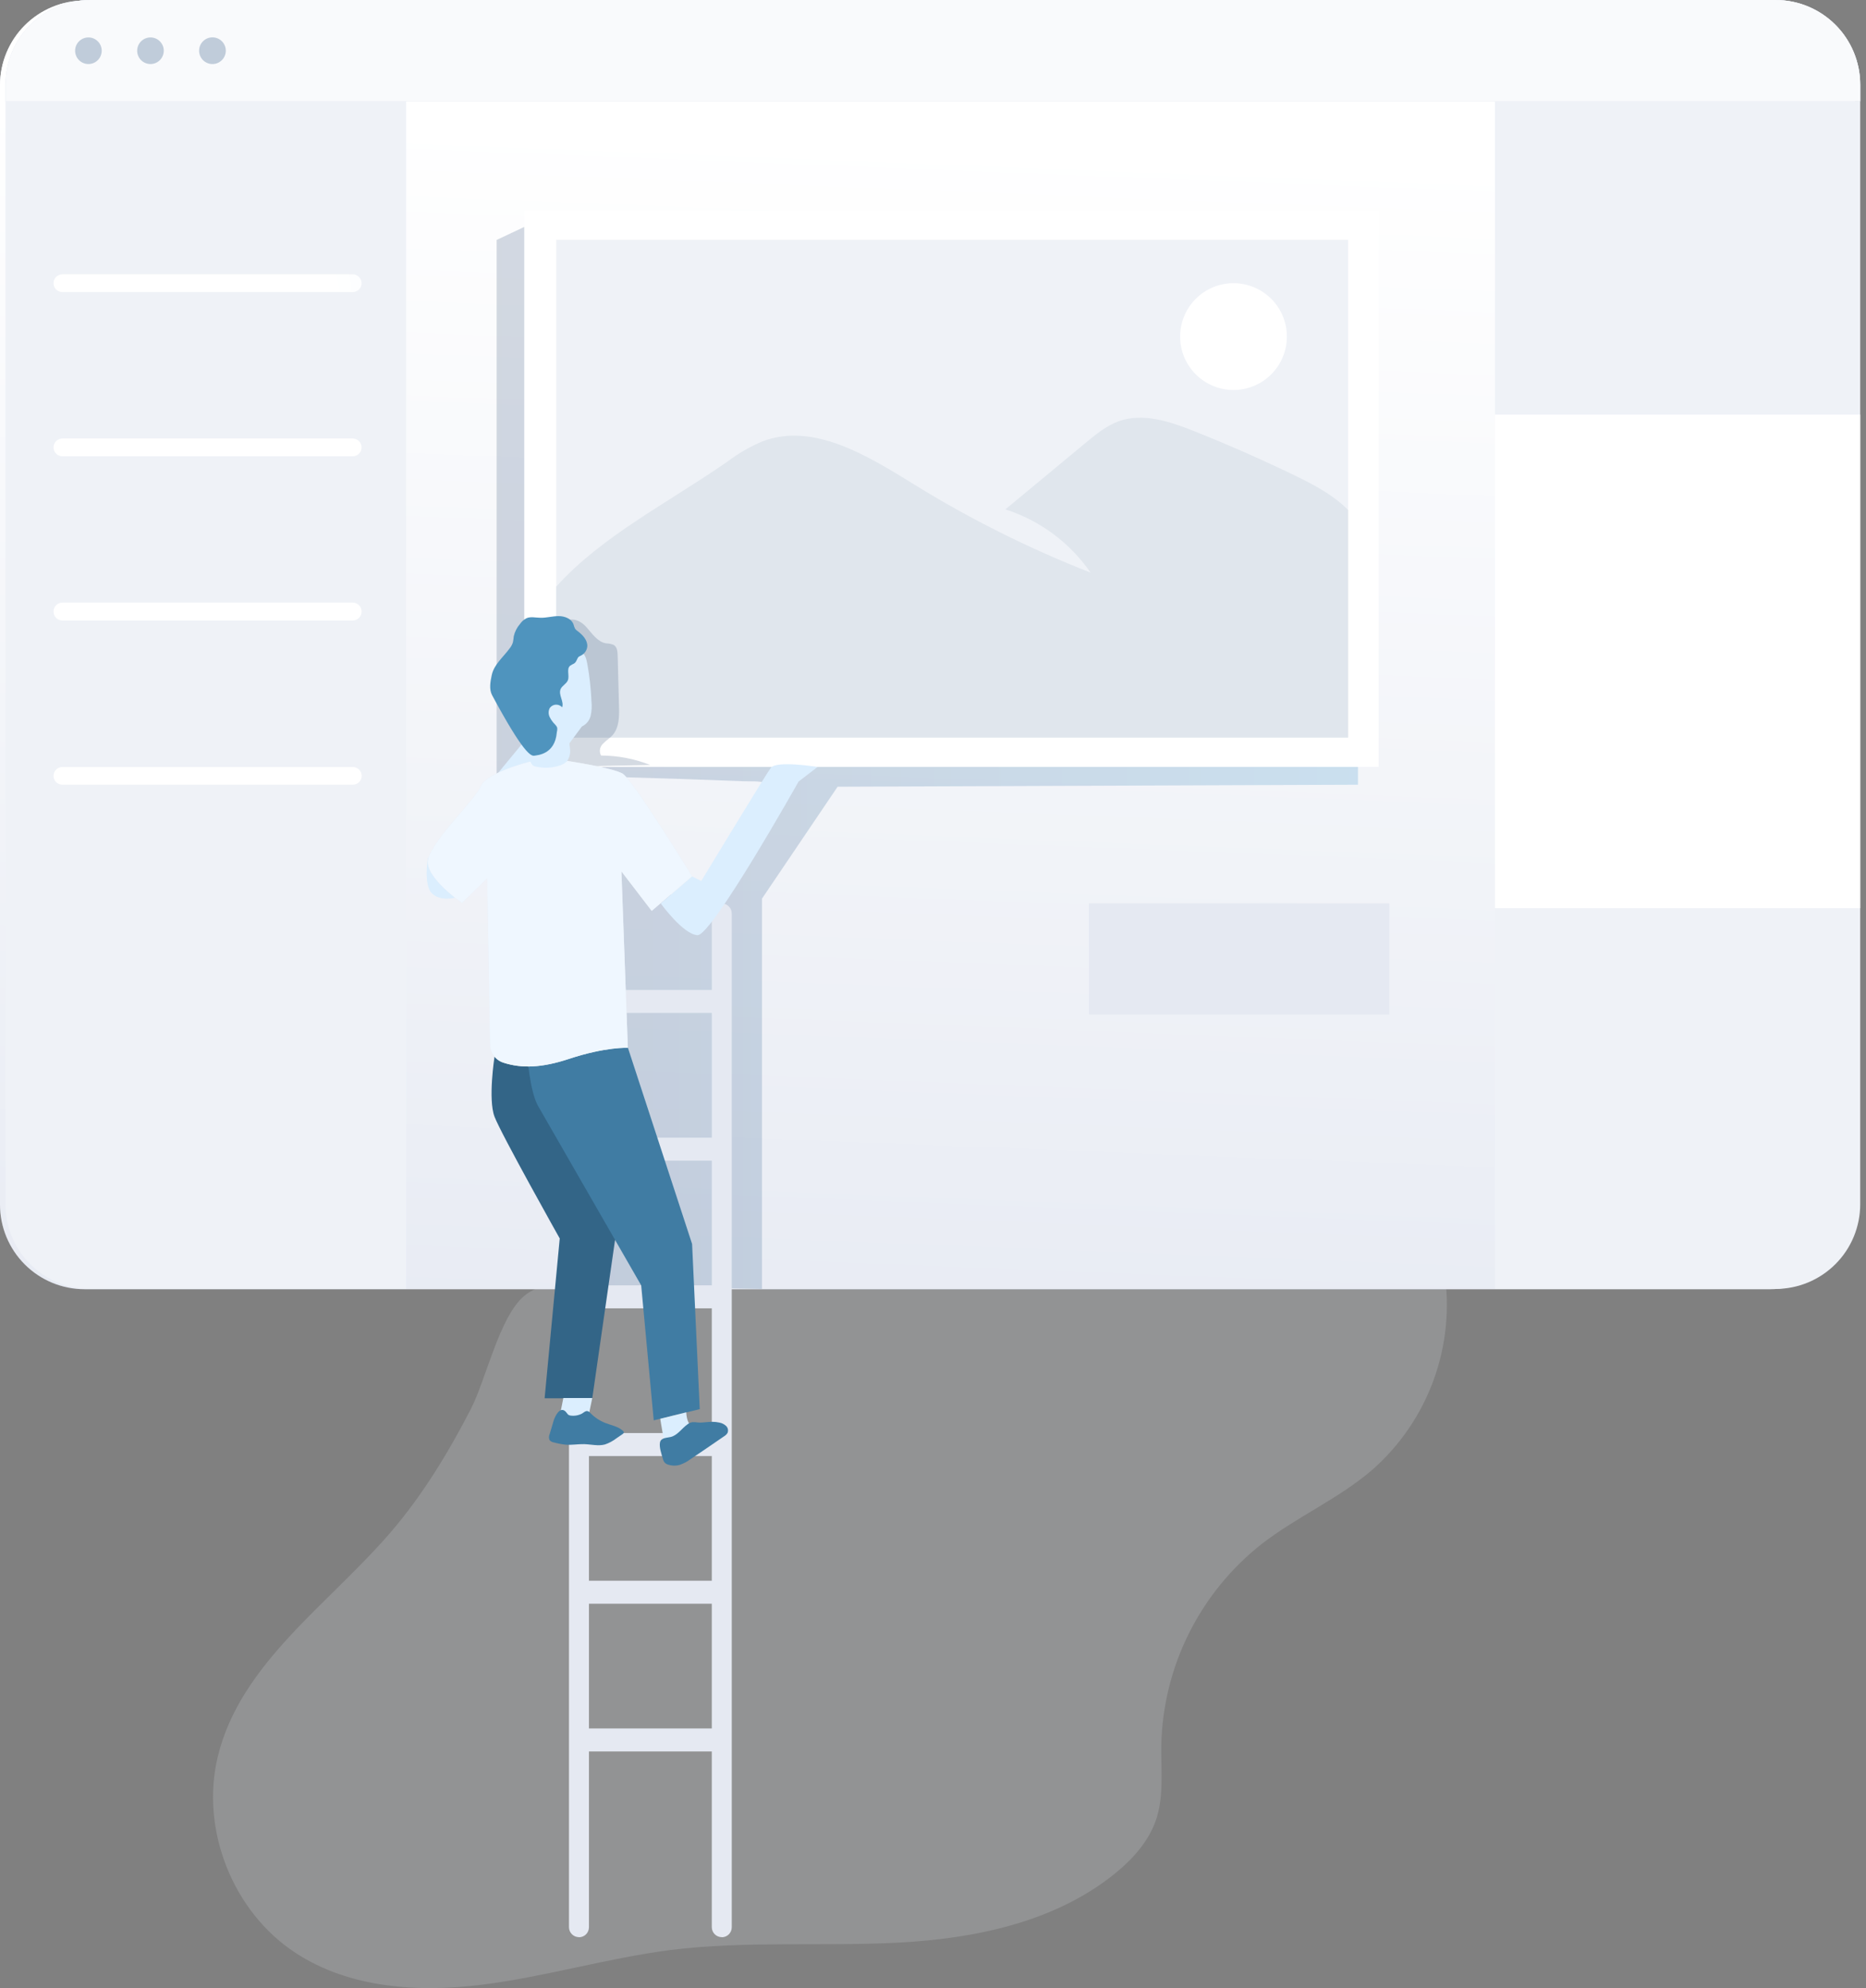 <svg width="216" height="230" viewBox="0 0 216 230" fill="none" xmlns="http://www.w3.org/2000/svg">
<rect x="0" y="0" width="216" height="230" fill="#808080" stroke="none"/>
<g clip-path="url(#clip0)">
<path opacity="0.18" d="M45.303 177.175C38.081 185.606 27.828 192.424 25.213 203.212C23.164 211.655 26.942 221.195 34.214 225.937C40.431 230.012 48.365 230.539 55.721 229.626C63.078 228.714 70.261 226.545 77.63 225.601C86.388 224.508 95.266 225.216 104.079 224.743C112.891 224.269 122.012 222.381 128.91 216.878C131.04 215.179 132.966 213.08 133.833 210.495C134.745 207.757 134.383 204.783 134.426 201.895C134.526 197.392 135.623 192.968 137.639 188.941C139.654 184.914 142.537 181.383 146.081 178.604C150.129 175.473 154.939 173.404 158.826 170.069C162.034 167.255 164.482 163.679 165.945 159.671C167.407 155.663 167.837 151.351 167.195 147.132C166.702 144.097 100.605 146.967 94.188 147.202C88.215 147.425 82.243 147.698 76.27 148.022C72.23 148.242 63.945 147.202 60.706 149.902C57.79 152.328 56.284 159.573 54.485 163.047C51.901 168.05 48.97 172.884 45.303 177.175Z" fill="#E5E9F2"/>
<path d="M214.686 9.836V139.358C214.687 141.954 213.657 144.443 211.824 146.28C209.99 148.117 207.502 149.15 204.907 149.153H9.791C7.194 149.153 4.704 148.122 2.868 146.286C1.032 144.449 0 141.959 0 139.362H0V9.836C0.006 7.243 1.04 4.757 2.875 2.925C4.711 1.093 7.197 0.063 9.791 0.061H204.907C207.498 0.066 209.982 1.097 211.815 2.929C213.647 4.761 214.68 7.245 214.686 9.836V9.836Z" fill="#E5E9F2"/>
<path d="M214.686 9.836V139.358C214.687 141.954 213.657 144.443 211.824 146.28C209.99 148.117 207.502 149.15 204.907 149.153H9.791C7.194 149.153 4.704 148.122 2.868 146.286C1.032 144.449 0 141.959 0 139.362H0V9.836C0.006 7.243 1.04 4.757 2.875 2.925C4.711 1.093 7.197 0.063 9.791 0.061H204.907C207.498 0.066 209.982 1.097 211.815 2.929C213.647 4.761 214.68 7.245 214.686 9.836V9.836Z" fill="url(#paint0_linear)"/>
<path opacity="0.19" d="M60.69 26.252L57.489 27.758V92.316L65.863 122.543L67.018 148.734L88.202 149.119V103.967L96.957 91.021L157.196 90.787V87.432L60.69 26.252ZM89.053 92.412C88.206 94.338 86.404 96.14 85.144 97.827C83.603 99.902 82.038 101.97 80.449 104.032C80.309 104.238 80.132 104.414 79.925 104.552C79.182 104.972 78.319 104.275 77.78 103.616C74.684 99.875 72.294 95.602 70.727 91.006C70.621 90.781 70.603 90.524 70.677 90.286C70.835 89.939 71.309 89.901 71.69 89.901C76.466 90.031 81.242 90.192 86.018 90.382C87.651 90.444 90.059 90.093 89.05 92.4L89.053 92.412Z" fill="url(#paint1_linear)"/>
<path d="M159.581 24.35H60.686V88.726H159.581V24.35Z" fill="white"/>
<path d="M156.056 27.747H64.388V85.329H156.056V27.747Z" fill="#EFF2F7"/>
<path d="M156.056 59.014V85.329H64.388V67.873C69.611 62.042 77.329 58.178 84.204 53.406C85.455 52.462 86.817 51.674 88.26 51.061C94.161 48.834 100.42 52.713 105.785 56.029C112.282 60.045 119.128 63.465 126.241 66.248C123.85 62.789 120.384 60.216 116.381 58.93L125.733 51.18C126.888 50.221 128.082 49.254 129.496 48.734C132.334 47.721 135.454 48.777 138.254 49.89C142.173 51.454 146.032 53.152 149.832 54.986C152.066 56.079 154.331 57.246 156.056 59.014Z" fill="#E0E6ED"/>
<path opacity="0.19" d="M67.927 72.607C68.574 73.35 69.195 74.275 70.165 74.433C70.471 74.437 70.773 74.501 71.055 74.621C71.44 74.86 71.486 75.392 71.498 75.835C71.552 77.835 71.604 79.833 71.656 81.828C71.686 82.949 71.656 84.185 70.932 85.025C70.6 85.41 70.161 85.656 69.811 86.034C69.623 86.203 69.498 86.431 69.454 86.68C69.411 86.929 69.453 87.186 69.572 87.409C71.522 87.414 73.455 87.785 75.269 88.503L64.784 88.718C64.52 88.748 64.252 88.7 64.014 88.58C63.656 88.345 63.602 87.852 63.59 87.424C63.548 85.71 63.59 83.996 63.683 82.286C63.793 81.151 63.811 80.008 63.737 78.87C63.594 77.441 63.105 76.012 63.382 74.602C63.822 72.326 66.082 70.485 67.927 72.607Z" fill="url(#paint2_linear)"/>
<path d="M142.784 45.118C146.196 45.118 148.962 42.352 148.962 38.94C148.962 35.528 146.196 32.762 142.784 32.762C139.372 32.762 136.606 35.528 136.606 38.94C136.606 42.352 139.372 45.118 142.784 45.118Z" fill="white"/>
<path d="M67.018 224.126C67.325 224.126 67.619 224.004 67.835 223.788C68.052 223.571 68.174 223.277 68.174 222.971V105.685C68.174 105.378 68.052 105.084 67.835 104.868C67.619 104.651 67.325 104.529 67.018 104.529C66.712 104.529 66.418 104.651 66.201 104.868C65.985 105.084 65.863 105.378 65.863 105.685V222.959C65.863 223.266 65.985 223.56 66.201 223.776C66.418 223.993 66.712 224.115 67.018 224.115V224.126Z" fill="#E5E9F2"/>
<path d="M83.549 224.126C83.856 224.126 84.15 224.004 84.367 223.788C84.583 223.571 84.705 223.277 84.705 222.971V105.685C84.705 105.378 84.583 105.084 84.367 104.868C84.15 104.651 83.856 104.529 83.549 104.529V104.529C83.243 104.529 82.949 104.651 82.733 104.868C82.516 105.084 82.394 105.378 82.394 105.685V222.959C82.394 223.266 82.516 223.56 82.733 223.776C82.949 223.993 83.243 224.115 83.549 224.115V224.126Z" fill="#E5E9F2"/>
<path d="M83.549 114.528H67.022V117.19H83.549V114.528Z" fill="#E5E9F2"/>
<path d="M83.549 131.618H67.022V134.279H83.549V131.618Z" fill="#E5E9F2"/>
<path d="M83.549 148.704H67.022V151.365H83.549V148.704Z" fill="#E5E9F2"/>
<path d="M83.549 165.793H67.022V168.455H83.549V165.793Z" fill="#E5E9F2"/>
<path d="M83.549 182.879H67.022V185.54H83.549V182.879Z" fill="#E5E9F2"/>
<path d="M83.549 199.969H67.022V202.63H83.549V199.969Z" fill="#E5E9F2"/>
<path d="M67.018 224.126C67.325 224.126 67.619 224.004 67.835 223.788C68.052 223.571 68.174 223.277 68.174 222.971V105.685C68.174 105.378 68.052 105.084 67.835 104.868C67.619 104.651 67.325 104.529 67.018 104.529C66.712 104.529 66.418 104.651 66.201 104.868C65.985 105.084 65.863 105.378 65.863 105.685V222.959C65.863 223.266 65.985 223.56 66.201 223.776C66.418 223.993 66.712 224.115 67.018 224.115V224.126Z" fill="url(#paint3_linear)"/>
<path d="M83.549 224.126C83.856 224.126 84.15 224.004 84.367 223.788C84.583 223.571 84.705 223.277 84.705 222.971V105.685C84.705 105.378 84.583 105.084 84.367 104.868C84.15 104.651 83.856 104.529 83.549 104.529V104.529C83.243 104.529 82.949 104.651 82.733 104.868C82.516 105.084 82.394 105.378 82.394 105.685V222.959C82.394 223.266 82.516 223.56 82.733 223.776C82.949 223.993 83.243 224.115 83.549 224.115V224.126Z" fill="url(#paint4_linear)"/>
<path d="M83.549 114.528H67.022V117.19H83.549V114.528Z" fill="url(#paint5_linear)"/>
<path d="M83.549 131.618H67.022V134.279H83.549V131.618Z" fill="url(#paint6_linear)"/>
<path d="M83.549 148.704H67.022V151.365H83.549V148.704Z" fill="url(#paint7_linear)"/>
<path d="M83.549 165.793H67.022V168.455H83.549V165.793Z" fill="url(#paint8_linear)"/>
<path d="M83.549 182.879H67.022V185.54H83.549V182.879Z" fill="url(#paint9_linear)"/>
<path d="M83.549 199.969H67.022V202.63H83.549V199.969Z" fill="url(#paint10_linear)"/>
<path d="M215.329 9.799V11.724H0.639V9.799C0.639 7.2 1.671 4.709 3.508 2.871C5.345 1.034 7.836 0.001 10.434 0H205.534C208.132 0.001 210.623 1.033 212.459 2.87C214.296 4.707 215.328 7.197 215.329 9.795V9.799Z" fill="#E5E9F2"/>
<path d="M215.329 9.799V11.724H0.639V9.799C0.639 7.2 1.671 4.709 3.508 2.871C5.345 1.034 7.836 0.001 10.434 0H205.534C208.132 0.001 210.623 1.033 212.459 2.87C214.296 4.707 215.328 7.197 215.329 9.795V9.799Z" fill="#E5E9F2"/>
<path d="M215.329 9.799V11.724H0.639V9.799C0.639 7.2 1.671 4.709 3.508 2.871C5.345 1.034 7.836 0.001 10.434 0H205.534C208.132 0.001 210.623 1.033 212.459 2.87C214.296 4.707 215.328 7.197 215.329 9.795V9.799Z" fill="#F9FAFC"/>
<path d="M11.774 5.87C11.774 6.174 11.684 6.472 11.515 6.726C11.345 6.979 11.105 7.177 10.823 7.293C10.542 7.41 10.232 7.44 9.933 7.381C9.634 7.321 9.36 7.175 9.144 6.959C8.929 6.744 8.782 6.469 8.723 6.17C8.663 5.871 8.694 5.562 8.81 5.28C8.927 4.999 9.124 4.758 9.378 4.589C9.631 4.419 9.929 4.329 10.234 4.329C10.642 4.329 11.034 4.491 11.323 4.78C11.612 5.069 11.774 5.461 11.774 5.87Z" fill="#C0CCDA"/>
<path d="M18.958 5.87C18.958 6.174 18.867 6.472 18.698 6.726C18.529 6.979 18.288 7.177 18.007 7.293C17.725 7.41 17.415 7.44 17.116 7.381C16.818 7.321 16.543 7.175 16.328 6.959C16.112 6.744 15.966 6.469 15.906 6.17C15.847 5.871 15.877 5.562 15.994 5.28C16.11 4.999 16.308 4.758 16.561 4.589C16.814 4.419 17.112 4.329 17.417 4.329C17.826 4.329 18.218 4.491 18.506 4.78C18.795 5.069 18.958 5.461 18.958 5.87Z" fill="#C0CCDA"/>
<path d="M24.593 7.41C25.446 7.41 26.137 6.719 26.137 5.866C26.137 5.013 25.446 4.321 24.593 4.321C23.74 4.321 23.048 5.013 23.048 5.866C23.048 6.719 23.74 7.41 24.593 7.41Z" fill="#C0CCDA"/>
<path d="M47.017 11.736V149.12H10.426C7.829 149.12 5.339 148.088 3.502 146.252C1.665 144.416 0.633 141.926 0.632 139.329V11.736H47.017Z" fill="#EFF2F7"/>
<path d="M40.827 33.794H7.226C6.953 33.793 6.692 33.684 6.5 33.492C6.307 33.299 6.198 33.038 6.197 32.766C6.197 32.631 6.223 32.498 6.274 32.373C6.325 32.249 6.4 32.136 6.495 32.04C6.589 31.945 6.702 31.869 6.826 31.817C6.95 31.765 7.083 31.738 7.218 31.737H40.827C41.1 31.738 41.361 31.847 41.553 32.04C41.746 32.232 41.855 32.493 41.856 32.766V32.766C41.855 33.038 41.746 33.299 41.553 33.492C41.361 33.684 41.1 33.793 40.827 33.794Z" fill="url(#paint11_linear)"/>
<path d="M40.827 52.791H7.226C6.953 52.79 6.692 52.681 6.5 52.488C6.307 52.296 6.198 52.035 6.197 51.762V51.762C6.197 51.49 6.305 51.228 6.497 51.035C6.689 50.842 6.949 50.732 7.222 50.73H40.827C41.1 50.731 41.362 50.84 41.555 51.034C41.747 51.227 41.856 51.489 41.856 51.762C41.854 52.034 41.745 52.295 41.552 52.487C41.36 52.68 41.099 52.789 40.827 52.791V52.791Z" fill="url(#paint12_linear)"/>
<path d="M40.827 71.79H7.226C6.953 71.789 6.692 71.681 6.5 71.488C6.307 71.295 6.198 71.034 6.197 70.762C6.195 70.626 6.22 70.49 6.271 70.363C6.322 70.236 6.397 70.121 6.493 70.023C6.588 69.926 6.702 69.849 6.828 69.796C6.954 69.742 7.089 69.715 7.226 69.714H40.827C41.099 69.716 41.36 69.825 41.552 70.018C41.745 70.21 41.854 70.471 41.856 70.743V70.743C41.858 70.879 41.833 71.015 41.782 71.142C41.731 71.268 41.656 71.384 41.56 71.481C41.465 71.579 41.35 71.656 41.225 71.709C41.099 71.762 40.964 71.79 40.827 71.79Z" fill="url(#paint13_linear)"/>
<path d="M40.827 90.786H7.226C7.091 90.787 6.958 90.761 6.833 90.71C6.709 90.659 6.596 90.584 6.5 90.489C6.405 90.394 6.329 90.282 6.277 90.157C6.225 90.033 6.198 89.9 6.197 89.766C6.197 89.631 6.223 89.498 6.274 89.373C6.325 89.249 6.4 89.136 6.495 89.04C6.589 88.945 6.702 88.869 6.826 88.817C6.95 88.765 7.083 88.738 7.218 88.737H40.827C41.098 88.735 41.358 88.839 41.553 89.027C41.747 89.215 41.86 89.472 41.867 89.743V89.743C41.869 89.88 41.843 90.016 41.791 90.143C41.74 90.27 41.663 90.386 41.566 90.483C41.469 90.58 41.354 90.657 41.227 90.709C41.1 90.761 40.964 90.787 40.827 90.786V90.786Z" fill="url(#paint14_linear)"/>
<path d="M52.656 103.863C52.656 103.863 50.965 104.313 49.99 103.351C49.016 102.388 49.52 99.295 49.52 99.295L67.018 78.072L67.365 84.038L52.656 103.863Z" fill="#DBEEFE"/>
<path d="M160.821 104.514H126.048V117.378H160.821V104.514Z" fill="#E5E9F2"/>
<path d="M215.329 11.736V139.321C215.33 140.607 215.078 141.88 214.587 143.068C214.096 144.257 213.375 145.337 212.467 146.246C211.558 147.156 210.48 147.878 209.292 148.371C208.105 148.864 206.832 149.119 205.546 149.12H173.046V11.736H215.329Z" fill="#EFF2F7"/>
<path d="M215.329 47.972H173.046V105.069H215.329V47.972Z" fill="url(#paint15_linear)"/>
<path d="M76.482 104.518C76.482 104.518 79.074 108.108 80.738 108.192C82.402 108.277 92.439 90.421 92.439 90.421L94.638 88.73C94.638 88.73 89.866 87.96 89.223 88.834C88.58 89.708 81.169 101.93 81.169 101.93L80.114 101.394L76.482 104.518Z" fill="#DBEEFE"/>
<path d="M57.243 122.258C57.243 122.258 56.473 127.169 57.243 129.191C58.013 131.213 64.792 143.281 64.792 143.281L63.043 161.768H68.559L71.22 143.281L68.174 129.191L71.76 121.295L57.243 122.258Z" fill="#336587"/>
<path d="M62.369 128.101L74.221 148.707L75.673 164.322L81 163.028L80.114 143.92L72.584 120.914L61.029 122.008C61.029 122.008 61.314 126.414 62.369 128.101Z" fill="#407CA3"/>
<path d="M76.428 164.141C76.428 164.141 77.052 168.17 77.337 168.462C77.622 168.755 79.856 168.181 79.856 168.181L83.549 165.797C83.549 165.797 83.549 164.641 80.769 165.319C80.769 165.319 79.528 165.393 79.436 163.394L76.428 164.141Z" fill="#DBEEFE"/>
<path d="M68.559 161.741L68.174 163.586L71.328 165.793C71.328 165.793 71.201 166.375 70.084 166.633C68.967 166.891 63.991 166.475 63.922 165.974C63.852 165.473 64.723 163.887 64.792 163.713C64.861 163.54 65.208 161.741 65.208 161.741H68.559Z" fill="#DBEEFE"/>
<path d="M61.391 88.11C61.391 88.11 56.319 89.342 55.633 90.991C54.947 92.639 49.382 97.789 49.52 99.819C49.659 101.848 53.476 104.464 53.476 104.464L56.395 101.617L56.723 120.852C56.731 121.317 56.884 121.768 57.16 122.142C57.436 122.516 57.822 122.795 58.264 122.94C60.459 123.653 62.824 123.51 65.851 122.509C70.161 121.084 72.676 121.226 72.676 121.226L71.933 100.812L75.438 105.38L80.114 101.371C80.114 101.371 73.246 90.201 72.076 89.508C70.905 88.815 65.662 88.033 65.662 88.033C65.662 88.033 63.348 89.439 61.391 88.11Z" fill="#E5E9F2"/>
<path d="M61.391 88.11C61.391 88.11 56.319 89.342 55.633 90.991C54.947 92.639 49.382 97.789 49.52 99.819C49.659 101.848 53.476 104.464 53.476 104.464L56.395 101.617L56.723 120.852C56.731 121.317 56.884 121.768 57.16 122.142C57.436 122.516 57.822 122.795 58.264 122.94C60.459 123.653 62.824 123.51 65.851 122.509C70.161 121.084 72.676 121.226 72.676 121.226L71.933 100.812L75.438 105.38L80.114 101.371C80.114 101.371 73.246 90.201 72.076 89.508C70.905 88.815 65.662 88.033 65.662 88.033C65.662 88.033 63.348 89.439 61.391 88.11Z" fill="#EFF7FF"/>
<path d="M67.981 76.782C68.243 78.227 68.405 79.688 68.466 81.154C68.525 81.704 68.493 82.259 68.374 82.799C68.311 83.068 68.188 83.32 68.014 83.534C67.84 83.749 67.619 83.922 67.369 84.039C67.044 84.113 66.728 84.22 66.425 84.359C66.201 84.52 66.043 84.757 65.978 85.025C65.89 85.535 65.89 86.056 65.978 86.566C66.058 87.079 65.944 87.603 65.659 88.037C65.402 88.309 65.071 88.5 64.707 88.588C63.845 88.858 62.927 88.895 62.046 88.695C61.907 88.673 61.775 88.617 61.661 88.534C61.541 88.413 61.455 88.263 61.41 88.099C61.09 87.114 60.833 86.111 60.64 85.094C60.28 83.673 60.06 82.221 59.981 80.757C59.905 79.285 60.285 77.824 61.068 76.575C61.892 75.361 63.309 74.498 64.773 74.595C65.586 74.695 66.376 74.934 67.107 75.303C67.712 75.596 67.85 76.12 67.981 76.782Z" fill="#DBEEFE"/>
<path d="M67.981 74.783C68.02 74.055 67.442 73.447 66.86 73.012C66.75 72.94 66.652 72.85 66.572 72.746C66.491 72.584 66.429 72.413 66.387 72.237C66.152 71.575 65.366 71.278 64.661 71.278C63.956 71.278 63.267 71.49 62.566 71.471C62.011 71.471 61.41 71.301 60.917 71.536C60.625 71.694 60.376 71.92 60.189 72.195C59.839 72.599 59.593 73.083 59.473 73.605C59.45 73.84 59.419 74.075 59.373 74.31C59.292 74.57 59.161 74.812 58.988 75.022C58.256 76.027 57.189 76.871 56.927 78.084C56.761 78.855 56.596 79.74 56.966 80.434C60.551 87.109 61.461 87.494 61.846 87.428C62.231 87.363 64.241 87.282 64.453 84.732C64.502 84.561 64.519 84.382 64.503 84.204C64.45 84.059 64.364 83.927 64.253 83.819C63.998 83.568 63.787 83.277 63.629 82.957C63.55 82.797 63.508 82.621 63.508 82.442C63.508 82.264 63.55 82.088 63.629 81.928C63.696 81.828 63.782 81.743 63.882 81.676C63.983 81.609 64.095 81.563 64.213 81.54C64.331 81.518 64.453 81.518 64.571 81.543C64.689 81.567 64.8 81.614 64.9 81.682C64.965 81.723 65.023 81.774 65.073 81.832C65.312 81.15 64.603 80.38 64.896 79.717C65.069 79.332 65.559 79.12 65.728 78.716C65.951 78.177 65.551 77.429 65.978 77.033C66.122 76.933 66.274 76.847 66.433 76.775C66.676 76.624 66.726 76.424 66.845 76.189C66.964 75.954 66.995 75.977 67.253 75.843C67.455 75.742 67.627 75.592 67.754 75.407C67.882 75.222 67.96 75.007 67.981 74.783V74.783Z" fill="#4F94BE"/>
<path d="M77.637 166.248C78.434 166.055 78.916 165.258 79.586 164.781C79.742 164.662 79.922 164.58 80.114 164.538C80.333 164.521 80.552 164.532 80.769 164.569C81.327 164.619 81.886 164.492 82.448 164.492C82.727 164.492 83.004 164.523 83.276 164.584C83.564 164.637 83.831 164.77 84.046 164.969C84.153 165.07 84.226 165.2 84.257 165.343C84.288 165.486 84.275 165.635 84.22 165.77C84.126 165.929 83.994 166.062 83.835 166.156C82.551 167.041 81.254 167.925 79.944 168.806C79.558 169.095 79.13 169.323 78.673 169.48C78.241 169.602 77.783 169.592 77.356 169.453C77.184 169.406 77.029 169.311 76.909 169.179C76.82 169.056 76.759 168.916 76.728 168.767C76.578 168.228 76.289 167.45 76.397 166.884C76.505 166.317 77.183 166.36 77.637 166.248Z" fill="#407CA3"/>
<path d="M64.08 164.388L63.621 165.928C63.572 166.036 63.546 166.154 63.546 166.273C63.546 166.392 63.572 166.509 63.621 166.618C63.75 166.762 63.926 166.855 64.118 166.88C64.57 167.005 65.031 167.093 65.497 167.141C66.21 167.192 66.918 167.057 67.627 167.076C68.432 167.099 69.249 167.322 70.023 167.114C70.493 166.957 70.934 166.722 71.328 166.421L72.072 165.909C72.133 165.877 72.181 165.824 72.207 165.759C72.234 165.662 72.156 165.57 72.079 165.505C71.517 165.019 70.739 164.892 70.046 164.619C69.412 164.367 68.839 163.986 68.363 163.498C68.272 163.383 68.148 163.299 68.008 163.255C67.777 163.209 67.577 163.409 67.377 163.536C66.97 163.753 66.504 163.835 66.048 163.771C65.705 163.721 65.693 163.544 65.482 163.321C64.819 162.639 64.234 163.868 64.08 164.388Z" fill="#407CA3"/>
</g>
<defs>
<linearGradient id="paint0_linear" x1="103.547" y1="170.849" x2="109.64" y2="16.341" gradientUnits="userSpaceOnUse">
<stop stop-color="white" stop-opacity="0"/>
<stop offset="1" stop-color="white"/>
</linearGradient>
<linearGradient id="paint1_linear" x1="57.489" y1="87.694" x2="157.189" y2="87.694" gradientUnits="userSpaceOnUse">
<stop stop-color="#183866"/>
<stop offset="1" stop-color="#1A7FC1"/>
</linearGradient>
<linearGradient id="paint2_linear" x1="3340.26" y1="6756.48" x2="3712.28" y2="6756.48" gradientUnits="userSpaceOnUse">
<stop stop-color="#183866"/>
<stop offset="1" stop-color="#1A7FC1"/>
</linearGradient>
<linearGradient id="paint3_linear" x1="713.885" y1="20855.8" x2="727.89" y2="20855.8" gradientUnits="userSpaceOnUse">
<stop stop-opacity="0"/>
<stop offset="0.97"/>
</linearGradient>
<linearGradient id="paint4_linear" x1="829.583" y1="20855.8" x2="843.588" y2="20855.8" gradientUnits="userSpaceOnUse">
<stop stop-opacity="0"/>
<stop offset="0.97"/>
</linearGradient>
<linearGradient id="paint5_linear" x1="2942.95" y1="-679.717" x2="3652.14" y2="-679.717" gradientUnits="userSpaceOnUse">
<stop stop-opacity="0"/>
<stop offset="0.97"/>
</linearGradient>
<linearGradient id="paint6_linear" x1="2942.95" y1="-578.712" x2="3652.14" y2="-578.712" gradientUnits="userSpaceOnUse">
<stop stop-opacity="0"/>
<stop offset="0.97"/>
</linearGradient>
<linearGradient id="paint7_linear" x1="2942.95" y1="-477.769" x2="3652.14" y2="-477.769" gradientUnits="userSpaceOnUse">
<stop stop-opacity="0"/>
<stop offset="0.97"/>
</linearGradient>
<linearGradient id="paint8_linear" x1="2942.95" y1="-376.735" x2="3652.14" y2="-376.735" gradientUnits="userSpaceOnUse">
<stop stop-opacity="0"/>
<stop offset="0.97"/>
</linearGradient>
<linearGradient id="paint9_linear" x1="2942.95" y1="-275.791" x2="3652.14" y2="-275.791" gradientUnits="userSpaceOnUse">
<stop stop-opacity="0"/>
<stop offset="0.97"/>
</linearGradient>
<linearGradient id="paint10_linear" x1="2942.95" y1="-174.793" x2="3652.14" y2="-174.793" gradientUnits="userSpaceOnUse">
<stop stop-opacity="0"/>
<stop offset="0.97"/>
</linearGradient>
<linearGradient id="paint11_linear" x1="59.323" y1="27.073" x2="38.042" y2="30.505" gradientUnits="userSpaceOnUse">
<stop stop-color="#68E1FD"/>
<stop offset="0.08" stop-color="#84E6FD"/>
<stop offset="0.21" stop-color="#A9EEFE"/>
<stop offset="0.35" stop-color="#C8F4FE"/>
<stop offset="0.49" stop-color="#E0F9FF"/>
<stop offset="0.64" stop-color="#F2FCFF"/>
<stop offset="0.8" stop-color="#FCFEFF"/>
<stop offset="1" stop-color="white"/>
</linearGradient>
<linearGradient id="paint12_linear" x1="9677.11" y1="1043.53" x2="9446.98" y2="401.431" gradientUnits="userSpaceOnUse">
<stop stop-color="#68E1FD"/>
<stop offset="0.08" stop-color="#84E6FD"/>
<stop offset="0.21" stop-color="#A9EEFE"/>
<stop offset="0.35" stop-color="#C8F4FE"/>
<stop offset="0.49" stop-color="#E0F9FF"/>
<stop offset="0.64" stop-color="#F2FCFF"/>
<stop offset="0.8" stop-color="#FCFEFF"/>
<stop offset="1" stop-color="white"/>
</linearGradient>
<linearGradient id="paint13_linear" x1="9953.52" y1="970.135" x2="9720.44" y2="324.53" gradientUnits="userSpaceOnUse">
<stop stop-color="#68E1FD"/>
<stop offset="0.08" stop-color="#84E6FD"/>
<stop offset="0.21" stop-color="#A9EEFE"/>
<stop offset="0.35" stop-color="#C8F4FE"/>
<stop offset="0.49" stop-color="#E0F9FF"/>
<stop offset="0.64" stop-color="#F2FCFF"/>
<stop offset="0.8" stop-color="#FCFEFF"/>
<stop offset="1" stop-color="white"/>
</linearGradient>
<linearGradient id="paint14_linear" x1="10233.5" y1="878.988" x2="10005.7" y2="239.606" gradientUnits="userSpaceOnUse">
<stop stop-color="#68E1FD"/>
<stop offset="0.08" stop-color="#84E6FD"/>
<stop offset="0.21" stop-color="#A9EEFE"/>
<stop offset="0.35" stop-color="#C8F4FE"/>
<stop offset="0.49" stop-color="#E0F9FF"/>
<stop offset="0.64" stop-color="#F2FCFF"/>
<stop offset="0.8" stop-color="#FCFEFF"/>
<stop offset="1" stop-color="white"/>
</linearGradient>
<linearGradient id="paint15_linear" x1="25869.4" y1="-22642.9" x2="15321.2" y2="-22759.7" gradientUnits="userSpaceOnUse">
<stop stop-color="white" stop-opacity="0"/>
<stop offset="1" stop-color="white"/>
</linearGradient>
<clipPath id="clip0">
<rect width="215.329" height="230" fill="white"/>
</clipPath>
</defs>
</svg>
